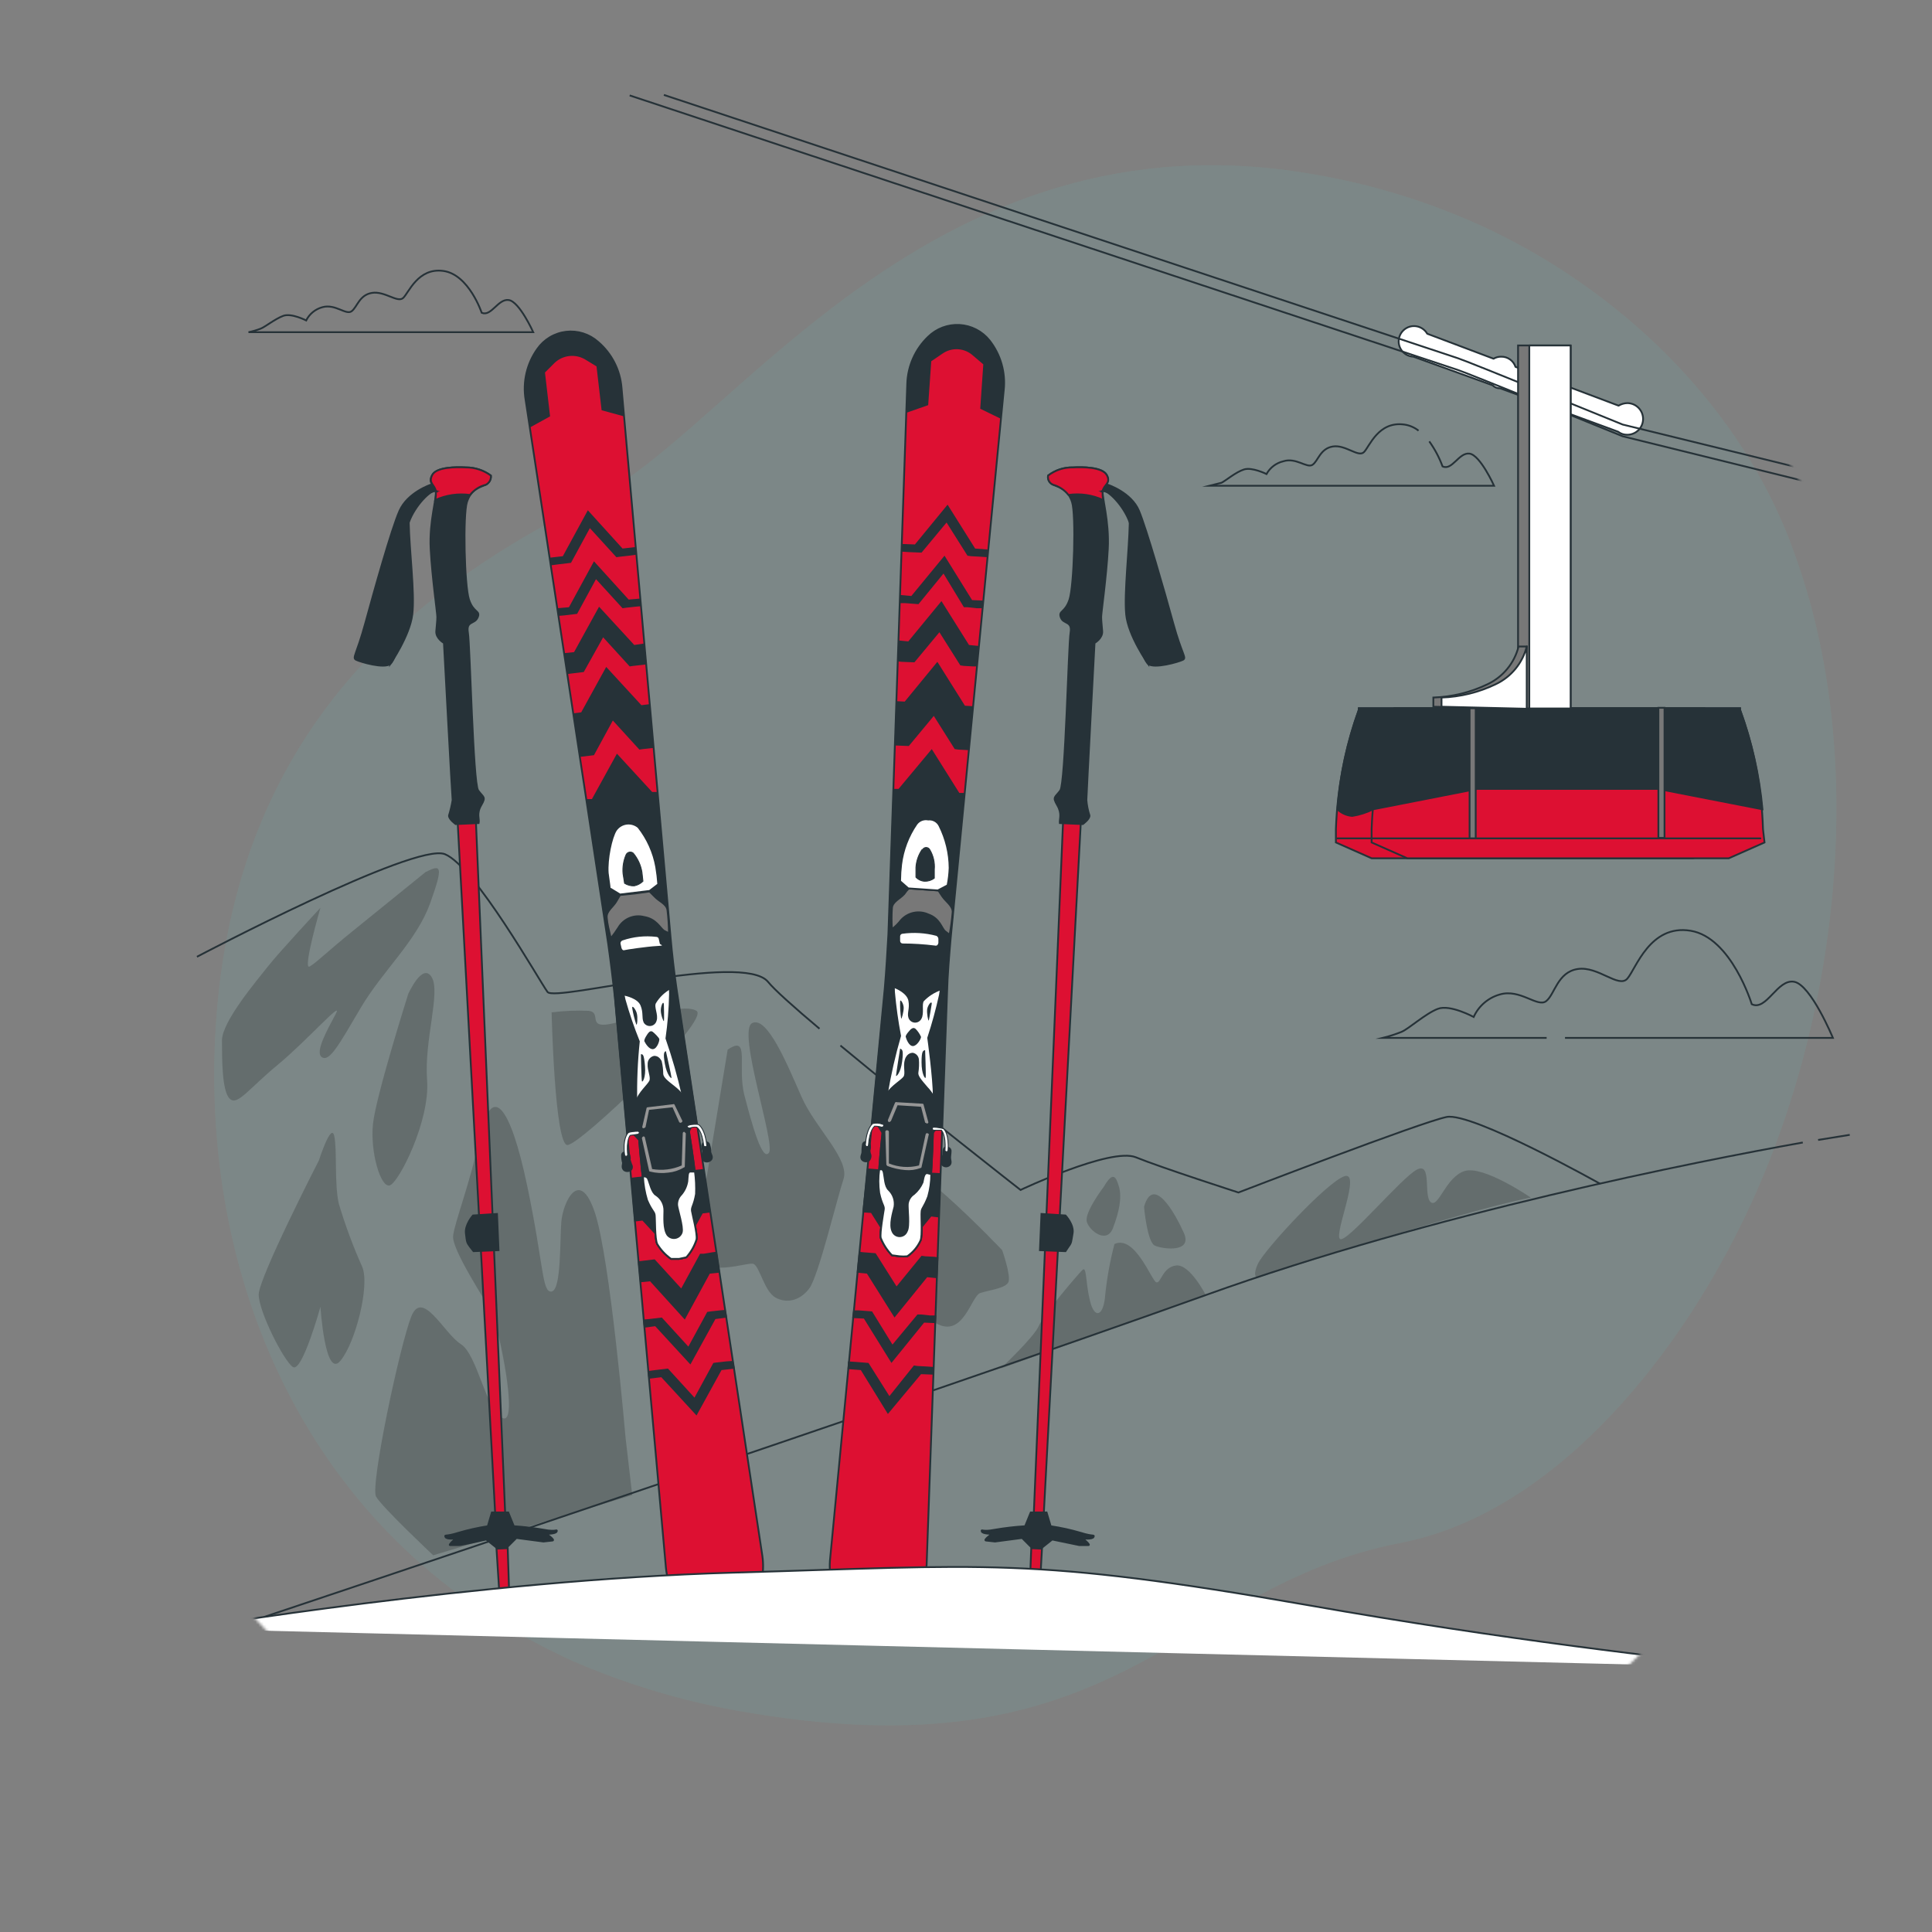 <svg width="707" height="707" viewBox="0 0 707 707" fill="none" xmlns="http://www.w3.org/2000/svg">
<rect x="0" y="0" width="707" height="707" fill="#808080" stroke="none"/>
<mask id="mask0_233_894" style="mask-type:luminance" maskUnits="userSpaceOnUse" x="0" y="0" width="707" height="707">
<path d="M353.107 706.214C548.122 706.214 706.214 548.122 706.214 353.107C706.214 158.091 548.122 0 353.107 0C158.091 0 0 158.091 0 353.107C0 548.122 158.091 706.214 353.107 706.214Z" fill="white"/>
</mask>
<g mask="url(#mask0_233_894)">
<g opacity="0.11">
<path d="M637.684 447.033C612.101 499.691 566.913 554.216 512.201 564.673C429.293 580.918 410.433 651.316 269.265 625.92C248.578 622.183 228.399 616.042 209.138 607.621C199.677 603.304 190.508 598.377 181.688 592.869C103.822 544.132 71.704 455.249 79.547 367.859C90.004 252.833 168.431 207.645 218.661 181.876C268.891 156.107 341.156 39.774 480.083 63.676C501.418 67.25 522.195 73.59 541.891 82.535C586.893 103.076 630.401 140.982 652.062 190.839C653.742 194.574 655.236 198.495 656.543 202.229C684.366 278.042 672.602 375.515 637.684 447.033Z" fill="#92E3A9"/>
<path opacity="0.53" d="M637.684 447.033C612.101 499.691 566.913 554.216 512.201 564.673C429.293 580.918 410.433 651.316 269.265 625.92C248.578 622.183 228.399 616.042 209.138 607.621C199.677 603.304 190.508 598.377 181.688 592.869C103.822 544.132 71.704 455.249 79.547 367.859C90.004 252.833 168.431 207.645 218.661 181.876C268.891 156.107 341.156 39.774 480.083 63.676C501.418 67.25 522.195 73.59 541.891 82.535C586.893 103.076 630.401 140.982 652.062 190.839C653.742 194.574 655.236 198.495 656.543 202.229C684.366 278.042 672.602 375.515 637.684 447.033Z" fill="#27A6D8"/>
</g>
<path opacity="0.19" d="M155.733 319.122L129.217 340.596C119.507 348.439 116.146 351.987 113.345 353.667C110.544 355.348 117.266 332.193 117.266 332.193C117.266 332.193 102.141 348.439 98.033 353.667C93.925 358.896 81.228 373.834 81.228 380.743C81.228 387.652 81.228 399.229 84.028 402.03C86.829 404.831 90.751 398.669 101.581 389.706C112.411 380.743 125.856 365.431 122.868 371.033C119.881 376.635 115.026 385.225 117.827 386.905C120.628 388.586 123.989 382.424 132.018 368.792C140.048 355.161 152.372 344.517 157.413 330.513C162.455 316.508 161.335 316.321 155.733 319.122Z" fill="black"/>
<path opacity="0.19" d="M149.384 363.751C149.384 363.751 137.62 400.91 136.5 411.18C135.38 421.45 139.301 434.895 142.662 433.774C146.023 432.654 157.414 410.06 156.293 395.308C155.173 380.556 161.335 363.19 157.974 357.589C154.613 351.987 149.384 363.751 149.384 363.751Z" fill="black"/>
<path opacity="0.19" d="M116.707 424.624C116.707 424.624 94.672 467.572 94.672 473.734C94.672 479.897 103.822 498.009 107.183 500.25C110.544 502.491 117.267 478.216 117.267 478.216C117.267 478.216 118.947 504.732 124.549 498.009C130.151 491.287 135.38 470.373 132.579 463.651C129.217 456.127 126.347 448.393 123.989 440.497C122.308 433.214 123.429 420.703 122.308 415.661C121.188 410.62 116.707 424.624 116.707 424.624Z" fill="black"/>
<path opacity="0.19" d="M201.855 370.473C201.855 370.473 202.976 419.023 207.644 419.023C212.312 419.023 260.115 373.274 254.887 369.912C249.658 366.551 227.811 374.394 221.649 374.954C215.487 375.514 219.968 370.473 215.487 369.912C210.935 369.704 206.374 369.891 201.855 370.473Z" fill="black"/>
<path opacity="0.19" d="M266.277 384.103L254.887 453.38C252.086 470.373 273.56 461.41 275.801 462.53C278.041 463.651 279.722 472.614 283.83 474.854C287.938 477.095 292.793 475.975 296.154 471.493C299.515 467.012 306.238 438.815 308.665 431.533C311.093 424.25 298.395 412.86 293.353 401.469C288.311 390.079 280.842 371.593 275.24 374.393C269.638 377.194 283.83 418.462 281.402 421.823C278.975 425.184 275.24 411.74 272.439 400.909C269.638 390.079 274.68 378.502 266.277 384.103Z" fill="black"/>
<path opacity="0.19" d="M366.738 457.489C366.738 457.489 327.151 415.662 324.351 426.119C321.55 436.576 332.38 478.403 342.463 484.192C352.547 489.98 355.348 474.295 358.709 473.175C362.07 472.054 367.859 471.494 368.979 469.253C370.099 467.013 366.738 457.489 366.738 457.489Z" fill="black"/>
<path opacity="0.19" d="M403.897 434.334C403.897 434.334 396.615 443.858 397.735 447.219C398.856 450.58 405.018 455.248 407.259 449.46C409.499 443.671 410.62 438.256 409.499 434.334C408.379 430.413 407.259 428.546 403.897 434.334Z" fill="black"/>
<path opacity="0.19" d="M418.649 441.616C418.649 441.616 419.77 454.5 422.571 455.807C425.372 457.114 436.575 458.608 433.214 451.139C429.853 443.67 422.011 429.852 418.649 441.616Z" fill="black"/>
<path opacity="0.19" d="M407.819 455.248C406.236 461.317 405.112 467.497 404.457 473.735C403.897 481.764 400.536 482.885 398.856 475.976C397.175 469.066 397.735 463.091 396.055 464.772C394.374 466.452 381.863 481.017 380.182 485.125C378.502 489.233 366.178 500.811 366.178 500.811L441.243 473.921C441.243 473.921 435.455 462.531 430.413 463.091C425.371 463.651 424.811 469.813 423.13 469.253C421.45 468.693 415.288 451.701 407.819 455.248Z" fill="black"/>
<path opacity="0.19" d="M560.19 438.255C560.19 438.255 542.825 426.304 535.916 428.545C529.007 430.786 526.392 442.176 523.591 439.935C520.79 437.695 524.152 425.184 518.55 427.985C512.948 430.786 492.594 455.247 490.353 453.38C488.113 451.513 498.196 428.545 492.034 430.412C485.872 432.279 462.531 457.488 460.29 462.53C458.049 467.571 460.29 467.571 460.29 467.571C460.29 467.571 534.235 443.297 560.19 438.255Z" fill="black"/>
<path opacity="0.19" d="M228.931 526.206C228.931 526.206 223.329 460.851 217.728 443.858C212.126 426.866 205.964 439.937 205.403 447.219C204.843 454.502 205.403 472.054 201.855 472.615C198.308 473.175 199.055 463.091 192.892 433.775C186.73 404.458 180.008 396.429 175.9 415.102C171.792 433.775 166.377 447.219 165.817 452.261C165.256 457.303 177.767 475.976 180.008 480.457C182.249 484.939 190.091 521.725 183.929 518.924C177.767 516.123 174.78 495.769 168.618 491.848C162.455 487.927 154.613 471.494 150.505 481.764C146.397 492.035 135.38 543.759 137.62 547.68C139.861 551.602 158.534 569.154 158.534 569.154L231.359 547.12L228.931 526.206Z" fill="black"/>
<path d="M307.545 382.609C334.994 405.39 373.461 435.454 373.461 435.454C373.461 435.454 406.512 419.769 415.662 423.503C424.811 427.238 453.194 436.388 453.194 436.388C453.194 436.388 520.044 410.619 529.38 408.752C538.717 406.884 585.586 433.213 585.586 433.213" stroke="#263238" stroke-width="0.66" stroke-miterlimit="10"/>
<path d="M72.078 350.118C72.078 350.118 151.811 308.104 162.829 312.586C173.846 317.067 197.56 359.268 200.361 363.003C203.162 366.737 271.879 348.251 281.029 359.268C283.269 362.069 290.552 368.605 299.888 376.447" stroke="#263238" stroke-width="0.66" stroke-miterlimit="10"/>
<path d="M665.32 417.154L676.897 415.287" stroke="#263238" stroke-width="0.66" stroke-miterlimit="10"/>
<path d="M96.54 591.747C96.54 591.747 334.06 512.387 441.244 473.92C524.899 443.857 621.065 424.997 659.718 418.088" stroke="#263238" stroke-width="0.66" stroke-miterlimit="10"/>
<path d="M519.11 157.6C517.598 156.401 515.793 155.627 513.881 155.359C504.358 154.052 501.184 163.389 499.13 165.443C497.076 167.497 492.407 162.642 487.739 163.389C483.071 164.136 482.324 168.804 480.27 170.111C478.216 171.418 474.294 167.31 469.626 168.804C468.33 169.108 467.112 169.68 466.05 170.485C464.989 171.289 464.108 172.306 463.464 173.472C463.464 173.472 458.236 170.858 455.248 171.792C452.26 172.725 448.526 175.9 447.032 176.647L442.55 177.767H546.746C546.746 177.767 541.704 166.563 537.783 166.003C533.861 165.443 531.434 172.352 527.886 170.671C526.683 167.418 525.051 164.341 523.031 161.521" stroke="#263238" stroke-width="0.66" stroke-miterlimit="10"/>
<path d="M176.273 114.465C176.273 114.465 171.605 100.46 162.268 99.153C152.932 97.846 149.571 107.183 147.517 109.05C145.463 110.917 140.794 106.436 136.126 107.183C131.458 107.93 130.711 112.411 128.657 113.905C126.603 115.399 122.682 111.104 118.013 112.411C116.729 112.749 115.532 113.357 114.502 114.194C113.472 115.031 112.632 116.079 112.038 117.266C112.038 117.266 106.623 114.465 103.635 115.586C100.647 116.706 96.913 119.694 95.419 120.254C93.966 120.818 92.466 121.255 90.938 121.561H195.133C195.133 121.561 190.091 110.357 186.17 109.797C182.249 109.237 179.821 115.959 176.273 114.465Z" stroke="#263238" stroke-width="0.66" stroke-miterlimit="10"/>
<path d="M572.701 379.809H670.735C670.735 379.809 662.705 360.389 656.543 359.268C650.381 358.148 646.46 370.099 641.045 367.484C641.045 367.484 633.575 343.023 618.637 340.595C603.699 338.168 598.657 354.6 595.482 358.148C592.308 361.696 584.839 353.48 577.37 354.6C569.9 355.72 568.967 363.936 565.792 366.364C562.618 368.791 556.269 361.696 548.8 363.936C546.711 364.531 544.776 365.574 543.131 366.993C541.487 368.412 540.171 370.173 539.277 372.153C539.277 372.153 530.687 367.484 526.205 369.165C521.724 370.845 515.562 376.447 512.948 377.568C510.7 378.477 508.392 379.226 506.039 379.809H565.979" stroke="#263238" stroke-width="0.66" stroke-miterlimit="10"/>
<path d="M632.082 303.437C631.544 288.526 628.71 273.788 623.679 259.742V259.182H497.263V259.742C492.232 273.788 489.398 288.526 488.86 303.437V308.292L501.931 314.08H619.571L632.642 308.292L632.082 303.437Z" fill="#DD1032" stroke="#263238" stroke-width="0.66" stroke-miterlimit="10"/>
<path d="M497.263 259.182V259.742C492.979 271.459 490.339 283.713 489.42 296.154C490.888 297.568 492.803 298.426 494.835 298.582C497.494 298.158 500.074 297.339 502.491 296.154L509.96 287.191L510.52 279.162L512.201 259.182H497.263Z" fill="#263238" stroke="#263238" stroke-width="0.66" stroke-miterlimit="10"/>
<path d="M645.153 303.437C644.708 288.516 641.871 273.763 636.75 259.742V259.182H510.334V259.742C505.303 273.788 502.468 288.526 501.931 303.437V308.292L515.002 314.08H632.642L645.713 308.292L645.153 303.437Z" fill="#DD1032" stroke="#263238" stroke-width="0.66" stroke-miterlimit="10"/>
<path d="M636.75 259.742V259.182H510.334V259.742C506.068 271.464 503.429 283.715 502.491 296.154L540.584 288.685H606.687L644.966 296.154C643.813 283.713 641.051 271.473 636.75 259.742Z" fill="#263238" stroke="#263238" stroke-width="0.66" stroke-miterlimit="10"/>
<path d="M606.873 306.61H609.114V259.013H606.873V306.61Z" fill="#787878" stroke="#263238" stroke-width="0.66" stroke-miterlimit="10"/>
<path d="M644.219 306.797H501.744H489.42" stroke="#263238" stroke-width="0.66" stroke-linecap="round" stroke-linejoin="round"/>
<path d="M540.024 259.182H537.783V306.779H540.024V259.182Z" fill="#787878" stroke="#263238" stroke-width="0.66" stroke-miterlimit="10"/>
<path d="M595.483 147.516C594.361 147.541 593.265 147.864 592.308 148.45L554.589 134.258C554.23 133.159 553.529 132.204 552.588 131.532C551.647 130.86 550.516 130.507 549.36 130.524C548.375 130.504 547.404 130.763 546.559 131.271L522.284 122.121C521.796 121.277 521.096 120.575 520.254 120.084C519.411 119.594 518.455 119.331 517.48 119.323C516.505 119.316 515.545 119.562 514.695 120.039C513.844 120.516 513.133 121.207 512.631 122.043C512.13 122.879 511.855 123.832 511.834 124.806C511.814 125.781 512.048 126.745 512.513 127.601C512.979 128.458 513.66 129.178 514.49 129.691C515.319 130.203 516.268 130.49 517.243 130.524L546.186 140.981C546.549 141.352 546.986 141.643 547.468 141.836C547.95 142.029 548.468 142.119 548.987 142.101L592.121 157.973C593.077 158.726 594.266 159.123 595.483 159.093C597.018 159.093 598.49 158.484 599.576 157.398C600.661 156.312 601.271 154.84 601.271 153.305C601.271 151.77 600.661 150.297 599.576 149.212C598.49 148.126 597.018 147.516 595.483 147.516Z" fill="white" stroke="#263238" stroke-width="0.66" stroke-linecap="round" stroke-linejoin="round"/>
<path d="M242.936 34.731L533.488 131.084C536.102 131.831 593.802 155.359 593.802 155.359L679.138 176.273" stroke="#263238" stroke-width="0.66" stroke-miterlimit="10"/>
<path d="M230.425 34.918L533.488 135.379C536.103 136.126 593.802 159.654 593.802 159.654L678.578 180.568" stroke="#263238" stroke-width="0.66" stroke-miterlimit="10"/>
<path d="M574.756 126.416H555.522V259.256H574.756V126.416Z" fill="#787878" stroke="#263238" stroke-width="0.66" stroke-miterlimit="10"/>
<path d="M574.756 126.416H559.63V259.256H574.756V126.416Z" fill="white" stroke="#263238" stroke-width="0.66" stroke-linecap="round" stroke-linejoin="round"/>
<path d="M524.525 258.62V255.259C531.389 255.032 538.129 253.378 544.319 250.404C547.122 249.088 549.598 247.165 551.568 244.776C553.538 242.386 554.952 239.589 555.709 236.586H558.697L555.709 259.367L524.525 258.62Z" fill="#787878" stroke="#263238" stroke-width="0.66" stroke-miterlimit="10"/>
<path d="M527.513 258.62V255.259C534.376 255.032 541.117 253.378 547.306 250.404C550.109 249.088 552.585 247.165 554.555 244.776C556.525 242.386 557.94 239.589 558.697 236.586V259.367L527.513 258.62Z" fill="white" stroke="#263238" stroke-width="0.66" stroke-linecap="round" stroke-linejoin="round"/>
<path d="M227.438 141.915C227.18 138.686 226.289 135.541 224.815 132.657C223.341 129.773 221.314 127.209 218.848 125.109C217.271 123.7 215.412 122.641 213.395 122.004C211.379 121.367 209.249 121.165 207.149 121.412C205.048 121.659 203.024 122.349 201.21 123.437C199.396 124.525 197.834 125.986 196.627 127.723C192.823 133.082 191.281 139.722 192.332 146.209L222.583 345.451C223.516 351.986 224.263 358.335 225.01 364.87L243.683 573.635C244.281 580.132 247.357 586.15 252.273 590.441C253.866 591.854 255.74 592.914 257.771 593.553C259.803 594.192 261.946 594.395 264.062 594.148C266.177 593.901 268.216 593.211 270.046 592.121C271.876 591.032 273.455 589.568 274.68 587.826C278.394 582.427 279.928 575.823 278.975 569.34L247.604 362.07C246.671 355.721 245.924 349.185 245.364 342.836L227.438 141.915Z" fill="#DD1032"/>
<path d="M235.84 235.467L232.106 236.027L219.221 222.022L210.072 238.641L206.337 239.015L207.644 246.671L208.951 246.484L213.619 245.924L220.715 233.226L230.425 243.87L231.732 243.683L235.093 243.31L236.587 243.123L235.84 235.467Z" fill="#263238"/>
<path d="M234.72 258.06L221.835 244.056L212.685 260.675L209.698 261.048L212.125 276.92H212.685L217.354 276.36L224.263 263.662L233.973 274.306L235.28 274.119L238.641 273.746H239.201L237.707 257.687L234.72 258.06Z" fill="#263238"/>
<path d="M204.283 206.523L208.951 205.963L215.86 193.265L225.57 203.909L226.877 203.722L230.238 203.348L232.853 202.975L232.666 200.174L227.811 200.734L215.113 186.729L205.963 203.535L201.108 204.095L201.482 206.896L204.283 206.523Z" fill="#263238"/>
<path d="M230.052 219.408L217.354 205.403L208.204 222.209L203.91 222.582L204.283 225.383L206.524 225.197L211.192 224.637L218.101 211.939L227.811 222.582L229.118 222.396L232.479 222.022L234.533 221.836L234.347 219.035L230.052 219.408Z" fill="#263238"/>
<path d="M237.895 468.879L250.592 482.884L259.742 466.078L263.477 465.705L262.356 458.049L260.862 458.236L257.501 458.796H256.194L249.285 471.493L239.575 460.85L234.907 461.41L233.413 461.597L234.16 469.253L237.895 468.879Z" fill="#263238"/>
<path d="M232.105 447.032L235.093 446.659L247.978 460.663L257.127 444.044L260.115 443.671L257.687 427.799H257.314L253.766 428.172L252.646 428.359L245.55 441.057L235.84 430.413L231.172 430.973H230.798L232.105 447.032Z" fill="#263238"/>
<path d="M224.637 363.75L229.305 415.287L231.359 414.914L244.243 428.919L253.393 412.3H255.447L247.604 361.136H247.418C246.671 355.16 245.924 348.998 245.364 343.023L244.99 338.915L240.695 289.805H238.641L225.757 275.8L216.607 292.419H214.553L222.022 341.342L222.583 345.263C223.516 351.239 224.263 357.401 224.823 363.376L224.637 363.75Z" fill="#263238"/>
<path d="M265.717 498.196L262.356 498.569L261.049 498.756L254.14 511.453L244.43 500.81L239.761 501.37L236.96 501.743L237.334 504.544L242.002 503.984L254.887 517.989L264.036 501.37L268.891 500.81L268.331 498.009L265.717 498.196Z" fill="#263238"/>
<path d="M235.653 485.871L239.761 485.311L252.646 499.316L261.795 482.697L266.09 482.137L265.53 479.336L263.476 479.523L260.115 479.896L258.808 480.083L251.899 492.781L242.189 482.137L237.521 482.697L235.28 482.884L235.653 485.871Z" fill="#263238"/>
<path d="M196.627 127.723C192.823 133.082 191.281 139.722 192.332 146.209L193.826 156.48L201.295 152.372L199.428 136.313L202.976 132.765C204.431 131.397 206.286 130.533 208.269 130.297C210.252 130.062 212.258 130.469 213.993 131.458L218.288 134.072L220.155 150.131L228.371 152.372L227.438 141.915C227.18 138.686 226.289 135.541 224.815 132.657C223.341 129.773 221.314 127.209 218.848 125.109C217.271 123.7 215.412 122.641 213.395 122.004C211.379 121.367 209.249 121.165 207.149 121.412C205.048 121.659 203.024 122.349 201.21 123.437C199.396 124.525 197.834 125.986 196.627 127.723Z" fill="#263238"/>
<path d="M227.438 141.915C227.18 138.686 226.289 135.541 224.815 132.657C223.341 129.773 221.314 127.209 218.848 125.109C217.271 123.7 215.412 122.641 213.395 122.004C211.379 121.367 209.249 121.165 207.149 121.412C205.048 121.659 203.024 122.349 201.21 123.437C199.396 124.525 197.834 125.986 196.627 127.723C192.823 133.082 191.281 139.722 192.332 146.209L222.583 345.451C223.516 351.986 224.263 358.335 225.01 364.87L243.683 573.635C244.281 580.132 247.357 586.15 252.273 590.441C253.866 591.854 255.74 592.914 257.771 593.553C259.803 594.192 261.946 594.395 264.062 594.148C266.177 593.901 268.216 593.211 270.046 592.121C271.876 591.032 273.455 589.568 274.68 587.826C278.394 582.427 279.928 575.823 278.975 569.34L247.604 362.07C246.671 355.721 245.924 349.185 245.364 342.836L227.438 141.915Z" stroke="#263238" stroke-width="0.66" stroke-miterlimit="10"/>
<path d="M249.845 400.909C248.246 393.832 246.251 386.849 243.87 379.995C244.644 374.613 245.08 369.187 245.177 363.75C245.177 356.281 241.442 330.512 241.442 330.512C241.442 330.512 240.882 322.296 240.135 317.254C239.187 311.936 236.942 306.933 233.6 302.689C233.001 302.187 232.305 301.816 231.555 301.6C230.804 301.383 230.017 301.326 229.244 301.431C228.47 301.537 227.727 301.803 227.062 302.212C226.398 302.622 225.826 303.166 225.384 303.809C223.703 306.424 222.022 314.453 222.396 319.495C222.769 324.536 224.45 332.566 224.45 332.566C224.45 332.566 226.877 358.521 228.558 365.804C230.018 371 231.764 376.112 233.786 381.116C233.023 388.372 232.712 395.668 232.853 402.963C233.413 409.872 234.907 435.081 236.774 439.189C238.641 443.297 239.388 443.297 239.575 444.604C239.762 445.911 239.575 453.38 240.509 455.248C241.794 457.384 243.512 459.228 245.55 460.663H248.538L251.152 460.103C252.85 458.216 254.124 455.988 254.887 453.567C255.26 451.7 253.393 444.604 253.206 443.297C253.02 441.99 253.953 441.43 254.7 437.135C255.447 432.84 251.152 407.818 249.845 400.909Z" fill="white" stroke="#263238" stroke-width="0.66" stroke-miterlimit="10"/>
<path d="M240.135 317.254C239.187 311.936 236.942 306.933 233.6 302.689C233.001 302.187 232.305 301.816 231.555 301.6C230.804 301.383 230.017 301.326 229.244 301.431C228.47 301.537 227.727 301.803 227.062 302.212C226.398 302.622 225.826 303.166 225.384 303.809C223.703 306.424 222.022 314.453 222.396 319.495C222.769 324.536 224.45 332.566 224.45 332.566C224.45 332.566 226.504 354.787 228.184 363.936C229.118 364.123 233.6 365.057 234.72 367.858C235.84 370.659 235.093 372.339 235.84 374.02C236.063 374.405 236.395 374.714 236.794 374.91C237.194 375.105 237.642 375.177 238.082 375.117C238.523 375.057 238.935 374.868 239.268 374.572C239.6 374.277 239.837 373.89 239.948 373.46C240.695 371.406 238.828 368.418 239.762 366.924C241.078 364.737 242.945 362.934 245.177 361.696C244.617 352.359 241.442 330.512 241.442 330.512C241.442 330.512 240.882 322.296 240.135 317.254Z" fill="#263238" stroke="#263238" stroke-width="0.66" stroke-miterlimit="10"/>
<path d="M244.243 332.94C243.87 330.699 241.069 329.766 239.575 328.085L237.708 326.218L232.292 326.965L226.877 327.525L225.57 329.766C224.45 331.82 221.835 333.314 222.022 335.741C222.209 338.169 224.45 348.065 225.383 349.372C226.317 350.679 227.998 351.24 228.184 352.733C228.371 354.227 230.985 362.817 232.106 363.19H236.587C238.112 362.955 239.612 362.58 241.069 362.07C242.189 361.51 242.563 352.547 242.376 351.053C242.189 349.559 243.683 348.625 244.43 347.132C245.177 345.638 244.617 335.181 244.243 332.94Z" fill="#263238" stroke="#263238" stroke-width="0.66" stroke-miterlimit="10"/>
<path d="M227.064 345.264L227.437 346.944C227.624 347.505 227.997 347.878 228.558 347.691C229.118 347.505 236.774 346.384 240.322 346.198C243.87 346.011 241.442 345.824 241.442 345.264L241.069 343.583C241.025 343.369 240.908 343.177 240.737 343.041C240.566 342.904 240.353 342.832 240.135 342.836C235.981 342.346 231.77 342.793 227.811 344.144C227.582 344.224 227.385 344.377 227.25 344.579C227.115 344.781 227.05 345.021 227.064 345.264Z" fill="white"/>
<path d="M239.575 328.085L237.708 326.218L232.292 326.965L226.877 327.525L225.57 329.766C224.45 331.82 221.835 333.314 222.022 335.741C222.209 338.169 222.769 340.223 223.516 343.397C224.52 342.142 225.455 340.833 226.317 339.476C227.235 337.896 228.643 336.658 230.328 335.951C232.013 335.243 233.883 335.104 235.654 335.554C240.135 336.301 241.442 339.476 242.936 340.596L244.803 341.53C244.781 338.658 244.594 335.79 244.243 332.94C243.87 330.699 241.069 329.766 239.575 328.085Z" fill="#787878" stroke="#263238" stroke-width="0.66" stroke-miterlimit="10"/>
<path d="M240.135 317.254C239.187 311.936 236.942 306.933 233.6 302.689C233.001 302.187 232.305 301.816 231.555 301.6C230.804 301.383 230.017 301.326 229.244 301.431C228.47 301.537 227.727 301.803 227.062 302.212C226.398 302.622 225.826 303.166 225.384 303.809C223.703 306.424 222.022 314.453 222.396 319.495C222.583 321.175 222.956 323.229 223.143 325.283H223.516L226.877 327.337L237.708 326.03L240.882 323.603C240.74 321.475 240.491 319.356 240.135 317.254Z" fill="white" stroke="#263238" stroke-width="0.66" stroke-miterlimit="10"/>
<path d="M237.147 378.128C237.147 378.128 235.467 380.369 235.84 381.115C236.214 381.862 237.521 384.103 239.015 383.916C240.509 383.73 241.442 380.742 241.255 380.182C241.069 379.622 239.388 377.941 238.828 377.568C238.268 377.194 237.708 377.381 237.147 378.128Z" fill="#263238"/>
<path d="M234.533 385.784C234.533 385.784 234.72 395.121 234.907 395.681C235.093 396.241 236.401 394.374 236.027 390.079C235.654 385.784 235.28 385.784 234.533 385.784Z" fill="#263238"/>
<path d="M243.683 384.664C243.683 384.664 245.737 393.814 245.737 394.374C245.737 394.934 244.056 393.44 243.309 389.332C242.562 385.224 243.122 384.851 243.683 384.664Z" fill="#263238"/>
<path d="M249.845 400.909C248.93 399.717 247.863 398.65 246.671 397.735C244.056 395.681 242.562 394.56 242.376 393.067C242.373 391.494 242.185 389.927 241.816 388.398C241.069 387.091 240.322 386.718 239.388 386.718C238.796 386.848 238.267 387.179 237.892 387.656C237.517 388.133 237.32 388.726 237.334 389.332C237.147 391.759 238.641 394.187 237.894 395.681C237.147 397.175 233.973 399.789 232.853 402.963C233.413 409.872 234.907 435.081 236.774 439.189C238.641 443.297 239.388 443.297 239.575 444.604C239.762 445.911 239.575 453.38 240.508 455.248C241.794 457.384 243.511 459.228 245.55 460.663H248.538L251.152 460.103C252.85 458.217 254.124 455.988 254.887 453.567C255.26 451.7 253.393 444.604 253.206 443.297C253.019 441.99 253.953 441.43 254.7 437.135C255.447 432.84 251.152 407.818 249.845 400.909Z" fill="#263238" stroke="#263238" stroke-width="0.66" stroke-miterlimit="10"/>
<path d="M244.617 429.106C242.373 429.412 240.091 429.285 237.894 428.733C237.795 428.733 237.7 428.694 237.63 428.624C237.56 428.554 237.521 428.459 237.521 428.359L234.907 416.595C234.907 416.222 235.093 416.035 235.467 415.849C235.616 415.849 235.758 415.908 235.863 416.013C235.968 416.118 236.027 416.26 236.027 416.409L238.641 427.799C242.301 428.44 246.069 427.985 249.472 426.492L249.845 414.728C249.845 414.58 249.904 414.437 250.009 414.332C250.114 414.227 250.257 414.168 250.405 414.168L250.966 414.728L250.592 426.866C250.592 426.965 250.553 427.06 250.483 427.13C250.413 427.2 250.318 427.239 250.219 427.239C248.515 428.275 246.601 428.913 244.617 429.106Z" fill="#969696"/>
<path d="M235.653 412.86H235.467C235.093 412.86 234.907 412.486 235.093 412.113L236.587 405.577C236.587 405.478 236.626 405.383 236.697 405.313C236.767 405.243 236.862 405.204 236.961 405.204L246.297 404.084C246.344 404.052 246.398 404.031 246.455 404.024C246.511 404.016 246.569 404.022 246.623 404.04C246.677 404.058 246.726 404.088 246.767 404.128C246.807 404.168 246.838 404.217 246.857 404.27L249.658 410.059C249.845 410.246 249.658 410.619 249.285 410.806C248.911 410.993 248.725 410.806 248.538 410.619L246.11 405.204L237.521 406.138L236.214 412.487L235.653 412.86Z" fill="#969696"/>
<path d="M231.359 368.978C231.702 371.005 232.202 373.003 232.853 374.953C233.226 375.14 233.413 372.339 233.039 370.845C232.666 369.351 231.172 367.484 231.359 368.978Z" fill="#263238"/>
<path d="M242.936 367.485C242.936 367.485 243.123 373.46 242.936 373.647C242.749 373.833 241.815 371.406 241.815 369.725C241.815 368.045 242.749 365.991 242.936 367.485Z" fill="#263238"/>
<path d="M253.206 443.111C253.019 441.617 253.953 441.243 254.7 436.949C254.809 434.204 254.684 431.456 254.326 428.732H252.646C251.525 428.732 251.712 430.413 251.525 432.28C251.238 434.074 250.463 435.753 249.285 437.135C248.769 437.643 248.368 438.257 248.11 438.933C247.853 439.61 247.744 440.334 247.791 441.057C247.977 442.737 250.031 448.899 249.471 450.953C249.31 451.478 249.007 451.947 248.596 452.311C248.185 452.674 247.682 452.917 247.142 453.014C246.602 453.11 246.045 453.056 245.534 452.857C245.023 452.658 244.576 452.323 244.243 451.887C242.749 449.646 243.122 445.165 243.122 443.111C243.156 441.972 242.899 440.843 242.377 439.83C241.854 438.818 241.083 437.955 240.135 437.322C238.454 436.388 237.894 433.027 237.147 431.347C236.985 431.012 236.703 430.75 236.358 430.612C236.013 430.474 235.628 430.469 235.28 430.6C235.43 433.513 235.932 436.397 236.774 439.189C238.454 443.111 239.388 443.297 239.575 444.604C239.761 445.912 239.575 453.381 240.508 455.248C241.794 457.384 243.511 459.228 245.55 460.663H248.538L251.152 460.103C252.85 458.217 254.123 455.988 254.886 453.568C255.26 451.514 253.393 444.418 253.206 443.111Z" fill="white" stroke="#263238" stroke-width="0.66" stroke-miterlimit="10"/>
<path d="M228.931 421.636C228.931 421.636 227.624 421.636 227.624 422.757C227.617 423.703 227.742 424.646 227.998 425.558C227.998 426.118 227.438 427.238 228.371 428.172C228.761 428.45 229.235 428.584 229.712 428.55C230.189 428.516 230.64 428.316 230.985 427.985C231.17 427.709 231.269 427.384 231.269 427.052C231.269 426.719 231.17 426.394 230.985 426.118L230.425 424.437C230.532 423.809 230.467 423.164 230.239 422.57C230.052 421.823 229.678 421.45 228.931 421.636Z" fill="#263238" stroke="#263238" stroke-width="0.66" stroke-linecap="round" stroke-linejoin="round"/>
<path d="M229.118 423.13C228.969 423.13 228.827 423.071 228.722 422.966C228.617 422.861 228.558 422.719 228.558 422.57C227.811 416.968 229.491 414.914 229.865 414.541C230.238 414.167 232.292 413.98 233.413 413.98C233.561 413.98 233.704 414.039 233.809 414.145C233.914 414.25 233.973 414.392 233.973 414.541C233.786 414.914 233.6 415.101 233.226 415.101L230.612 415.474C230.612 415.474 229.118 417.155 229.678 422.57C229.678 422.719 229.619 422.861 229.514 422.966C229.409 423.071 229.267 423.13 229.118 423.13Z" fill="white" stroke="#263238" stroke-width="0.33" stroke-miterlimit="10"/>
<path d="M258.061 418.088C258.221 418.03 258.391 418.01 258.56 418.028C258.729 418.046 258.891 418.102 259.035 418.192C259.179 418.282 259.3 418.403 259.391 418.547C259.481 418.691 259.537 418.853 259.555 419.022C259.838 419.863 259.964 420.749 259.929 421.636C260.115 422.383 260.862 423.316 260.302 424.25C260.005 424.64 259.578 424.911 259.099 425.014C258.619 425.116 258.119 425.044 257.688 424.81C257.432 424.581 257.244 424.285 257.145 423.955C257.046 423.626 257.04 423.275 257.128 422.943C257.128 422.383 257.314 421.822 257.314 421.262C257.153 420.648 257.029 420.024 256.941 419.395C257.128 418.461 257.314 418.088 258.061 418.088Z" fill="#263238" stroke="#263238" stroke-width="0.66" stroke-linecap="round" stroke-linejoin="round"/>
<path d="M258.248 419.583C258.434 419.583 258.808 419.396 258.621 419.023C258.061 413.421 256.007 411.74 255.633 411.553C255.26 411.367 253.019 411.367 252.086 411.74C251.152 412.113 251.525 412.114 251.525 412.487L252.272 412.86C253.097 412.514 253.998 412.386 254.887 412.487C255.073 412.487 256.941 413.794 257.501 419.209C257.522 419.285 257.558 419.356 257.608 419.417C257.658 419.478 257.72 419.528 257.791 419.563C257.861 419.598 257.938 419.618 258.017 419.622C258.096 419.625 258.174 419.612 258.248 419.583Z" fill="white" stroke="#263238" stroke-width="0.33" stroke-miterlimit="10"/>
<path d="M229.118 312.772C228.174 314.946 227.789 317.321 227.998 319.681L228.558 323.229C229.618 323.893 230.856 324.219 232.106 324.163C233.304 323.92 234.406 323.336 235.28 322.482L234.907 319.121C234.479 316.578 233.384 314.194 231.732 312.212C231.536 312.044 231.303 311.923 231.052 311.859C230.802 311.796 230.54 311.791 230.287 311.845C230.034 311.899 229.796 312.011 229.594 312.172C229.391 312.333 229.228 312.538 229.118 312.772Z" fill="#263238" stroke="#263238" stroke-width="0.33" stroke-miterlimit="10"/>
<path d="M245.737 581.291C247.187 584.801 249.423 587.931 252.272 590.441C253.866 591.854 255.739 592.915 257.771 593.554C259.802 594.193 261.946 594.396 264.061 594.149C266.177 593.902 268.216 593.211 270.046 592.122C271.876 591.032 273.455 589.569 274.68 587.827C276.854 584.714 278.262 581.131 278.788 577.37L245.737 581.291Z" fill="#263238"/>
<path d="M367.299 142.848C368.034 136.298 366.155 129.722 362.07 124.549C360.746 122.899 359.09 121.546 357.21 120.576C355.331 119.606 353.268 119.041 351.157 118.918C349.045 118.795 346.931 119.116 344.951 119.861C342.971 120.606 341.17 121.757 339.662 123.241C334.957 127.743 332.208 133.912 332.007 140.421L325.097 341.903C324.724 348.438 324.351 354.974 323.79 361.509L303.81 570.087C303.43 573.302 303.696 576.561 304.594 579.672C305.492 582.782 307.003 585.682 309.039 588.2C310.331 589.887 311.969 591.279 313.843 592.283C315.717 593.287 317.783 593.88 319.904 594.021C322.025 594.163 324.152 593.85 326.142 593.103C328.133 592.357 329.941 591.195 331.446 589.694C336.163 585.123 338.91 578.893 339.102 572.328L346.571 363.003C346.758 356.467 347.318 349.932 347.879 343.396L367.299 142.848Z" fill="#DD1032"/>
<path d="M358.335 236.4L354.601 236.027L344.517 219.968L332.38 234.719L328.645 234.346L328.458 242.002L329.952 242.189L334.621 242.375L343.77 231.358L351.426 243.496L352.733 243.683L356.095 243.869H357.588L358.335 236.4Z" fill="#263238"/>
<path d="M353.107 258.247L343.023 242.188L331.072 256.753L327.898 256.567L327.338 272.812H327.898L332.566 272.999L341.716 261.982L349.372 274.119L350.679 274.306L354.04 274.493H354.601L356.094 258.434L353.107 258.247Z" fill="#263238"/>
<path d="M332.567 202.042L337.235 202.228L346.385 191.211L354.041 203.349L355.348 203.536L358.709 203.722L361.51 203.909L361.697 201.108L356.842 200.735L346.758 184.676L334.807 199.241L329.952 199.054L329.766 201.855L332.567 202.042Z" fill="#263238"/>
<path d="M355.721 219.594L345.637 203.349L333.5 218.1L329.392 217.727L329.205 220.715H331.259L336.114 221.088L345.264 209.884L352.733 222.208H354.04L357.401 222.582H359.642L359.829 219.781L355.721 219.594Z" fill="#263238"/>
<path d="M317.255 466.078L327.338 482.137L339.289 467.385L343.023 467.759L343.397 460.103L341.903 459.916L338.542 459.729L337.235 459.543L328.085 470.746L320.429 458.609L315.761 458.236L314.267 458.049L313.52 465.705L317.255 466.078Z" fill="#263238"/>
<path d="M315.574 443.671L318.749 443.858L328.832 459.917L340.783 445.165L343.77 445.538L344.331 429.293H343.957L340.409 429.106H339.102L329.952 440.123L322.483 427.986L317.815 427.612H317.255L315.574 443.671Z" fill="#263238"/>
<path d="M323.79 360.202L318.749 411.739H320.803L330.886 427.798L342.837 413.233H344.891L346.758 361.509H346.571C346.945 355.533 347.318 349.371 347.878 343.209L348.252 339.288L353.107 290.178H351.053L340.969 274.119L328.832 288.684H326.778L325.097 337.981V341.902C324.724 348.064 324.35 354.226 323.79 360.202Z" fill="#263238"/>
<path d="M339.289 500.063L335.741 499.876L334.434 499.689L325.471 510.893L317.815 498.755L313.146 498.382L310.345 498.195L310.159 500.996L315.014 501.37L324.91 517.429L337.048 502.864L341.903 503.05V500.249L339.289 500.063Z" fill="#263238"/>
<path d="M311.839 482.324L316.134 482.511L326.218 498.757L338.168 484.005L342.463 484.192L342.65 481.391H340.409L337.048 481.017H335.741L326.591 492.034L319.122 479.897L314.267 479.523H312.213L311.839 482.324Z" fill="#263238"/>
<path d="M339.662 123.241C334.957 127.743 332.207 133.912 332.006 140.421L331.633 151.064L339.662 148.263L340.783 132.205L344.891 129.404C346.564 128.233 348.587 127.669 350.624 127.805C352.661 127.941 354.591 128.768 356.094 130.15L359.829 133.325L358.709 149.57L366.365 153.305L367.298 142.848C368.034 136.298 366.155 129.722 362.07 124.549C360.746 122.899 359.09 121.546 357.21 120.576C355.33 119.606 353.268 119.041 351.156 118.918C349.045 118.795 346.931 119.116 344.951 119.861C342.971 120.606 341.169 121.757 339.662 123.241Z" fill="#263238"/>
<path d="M367.299 142.848C368.034 136.298 366.155 129.722 362.07 124.549C360.746 122.899 359.09 121.546 357.21 120.576C355.331 119.606 353.268 119.041 351.157 118.918C349.045 118.795 346.931 119.116 344.951 119.861C342.971 120.606 341.17 121.757 339.662 123.241C334.957 127.743 332.208 133.912 332.007 140.421L325.097 341.903C324.724 348.438 324.351 354.974 323.79 361.509L303.81 570.087C303.43 573.302 303.696 576.561 304.594 579.672C305.492 582.782 307.003 585.682 309.039 588.2C310.331 589.887 311.969 591.279 313.843 592.283C315.717 593.287 317.783 593.88 319.904 594.021C322.025 594.163 324.152 593.85 326.142 593.103C328.133 592.357 329.941 591.195 331.446 589.694C336.163 585.123 338.91 578.893 339.102 572.328L346.571 363.003C346.758 356.467 347.318 349.932 347.879 343.396L367.299 142.848Z" stroke="#263238" stroke-width="0.66" stroke-miterlimit="10"/>
<path d="M341.716 401.469C341.716 394.56 339.662 379.809 339.662 379.809C341.356 374.656 342.79 369.42 343.957 364.123C345.264 356.841 346.384 330.698 346.384 330.698C346.384 330.698 347.318 322.482 347.505 317.627C347.465 312.243 346.187 306.94 343.77 302.129C343.395 301.382 342.8 300.767 342.066 300.366C341.332 299.966 340.494 299.799 339.662 299.888C338.861 299.731 338.031 299.805 337.27 300.103C336.509 300.401 335.849 300.909 335.367 301.569C332.349 305.968 330.429 311.026 329.765 316.32C329.205 321.362 329.205 329.578 329.205 329.578C329.205 329.578 326.778 355.534 327.151 363.003C327.629 368.39 328.377 373.75 329.392 379.062C327.358 386.056 325.737 393.164 324.537 400.349C323.79 407.258 320.616 432.466 321.736 436.575C322.856 440.683 323.603 441.243 323.417 442.55C323.23 443.857 321.923 451.139 322.296 453.007C323.241 455.37 324.636 457.526 326.404 459.356L329.205 459.729C330.137 459.823 331.075 459.823 332.006 459.729C334.124 458.281 335.804 456.278 336.861 453.94C337.608 452.26 337.048 444.977 337.235 443.484C337.421 441.99 338.168 441.803 339.662 437.882C341.156 433.96 341.529 408.378 341.716 401.469Z" fill="white" stroke="#263238" stroke-width="0.66" stroke-miterlimit="10"/>
<path d="M347.505 317.627C347.465 312.243 346.187 306.94 343.77 302.129C343.395 301.382 342.801 300.767 342.067 300.366C341.332 299.966 340.494 299.799 339.662 299.888C338.861 299.731 338.031 299.805 337.27 300.103C336.509 300.401 335.849 300.909 335.367 301.569C332.35 305.968 330.429 311.026 329.766 316.32C329.205 321.362 329.205 329.578 329.205 329.578C329.205 329.578 327.151 351.799 327.151 361.136C328.085 361.509 332.193 363.19 332.753 366.177C333.313 369.165 332.193 370.659 332.753 372.339C332.888 372.758 333.143 373.128 333.486 373.403C333.829 373.678 334.246 373.846 334.684 373.885C335.122 373.925 335.562 373.835 335.949 373.627C336.336 373.418 336.653 373.1 336.861 372.713C337.982 370.845 336.861 367.484 337.795 366.177C339.559 364.328 341.734 362.92 344.144 362.069C345.451 352.919 346.385 330.698 346.385 330.698C346.385 330.698 347.318 322.482 347.505 317.627Z" fill="#263238" stroke="#263238" stroke-width="0.66" stroke-miterlimit="10"/>
<path d="M348.625 333.686C348.625 331.446 346.198 329.952 344.891 328.084L343.397 325.844L337.982 325.47L332.567 325.097C331.933 325.718 331.369 326.407 330.886 327.151C329.392 328.831 326.591 329.952 326.405 332.192C326.218 334.433 326.218 344.89 326.965 346.384C327.712 347.878 329.205 348.625 329.205 350.119C329.205 351.612 329.952 360.575 331.073 361.136C332.529 361.572 334.035 361.823 335.554 361.883C337.05 361.99 338.554 361.928 340.036 361.696C341.343 361.322 343.397 352.546 343.397 351.052C343.397 349.558 345.264 348.998 346.198 347.691C347.431 343.106 348.244 338.419 348.625 333.686Z" fill="#263238" stroke="#263238" stroke-width="0.66" stroke-miterlimit="10"/>
<path d="M329.392 342.649V344.33C329.392 344.578 329.491 344.815 329.666 344.99C329.841 345.165 330.078 345.264 330.326 345.264C334.259 345.273 338.187 345.523 342.09 346.011C342.837 346.197 343.21 345.824 343.397 345.077V343.583C343.386 343.346 343.311 343.117 343.179 342.919C343.047 342.722 342.865 342.564 342.65 342.463C338.572 341.375 334.317 341.121 330.139 341.716C329.925 341.759 329.733 341.877 329.597 342.047C329.46 342.218 329.388 342.431 329.392 342.649Z" fill="white"/>
<path d="M344.891 328.084L343.397 325.844L337.982 325.47L332.567 325.097C331.933 325.718 331.369 326.407 330.886 327.151C329.392 328.831 326.591 329.952 326.404 332.192C326.212 334.803 326.212 337.424 326.404 340.035C327.662 339.061 328.791 337.932 329.766 336.674C330.986 335.329 332.602 334.406 334.38 334.037C336.158 333.668 338.007 333.872 339.662 334.62C343.957 336.114 344.517 339.662 345.824 340.782L347.505 342.089C348.024 339.309 348.398 336.505 348.625 333.686C348.625 331.446 346.198 329.952 344.891 328.084Z" fill="#787878" stroke="#263238" stroke-width="0.66" stroke-miterlimit="10"/>
<path d="M347.505 317.627C347.465 312.243 346.187 306.94 343.77 302.129C343.395 301.382 342.801 300.767 342.066 300.366C341.332 299.966 340.494 299.799 339.662 299.888C338.861 299.731 338.031 299.805 337.27 300.103C336.509 300.401 335.849 300.909 335.367 301.569C332.35 305.968 330.429 311.026 329.766 316.32C329.536 318.242 329.411 320.174 329.392 322.109V322.482L332.38 325.097L343.21 325.844L346.758 323.976C347.176 321.883 347.426 319.76 347.505 317.627Z" fill="white" stroke="#263238" stroke-width="0.66" stroke-miterlimit="10"/>
<path d="M333.313 376.635C333.313 376.635 331.259 378.689 331.446 379.435C331.633 380.182 332.566 382.797 334.06 382.797C335.554 382.797 337.048 380.182 337.048 379.435C336.561 378.317 335.864 377.303 334.994 376.448C334.434 376.074 334.06 376.074 333.313 376.635Z" fill="#263238"/>
<path d="M329.392 383.729C329.392 383.729 327.898 393.066 327.898 393.626C327.898 394.186 329.579 392.693 330.139 388.398C330.699 384.103 330.139 384.103 329.392 383.729Z" fill="#263238"/>
<path d="M338.542 384.291C338.542 384.291 338.915 393.814 338.729 394.374C338.542 394.935 337.235 393.067 337.235 388.773C337.235 384.478 337.795 384.478 338.542 384.291Z" fill="#263238"/>
<path d="M341.716 401.47C341.002 400.179 340.124 398.986 339.102 397.922C336.861 395.308 335.554 393.814 335.741 392.507C335.993 390.902 336.056 389.272 335.928 387.652C335.864 387.16 335.65 386.699 335.316 386.332C334.983 385.965 334.544 385.708 334.06 385.598C334.06 385.598 332.193 385.411 331.446 387.839C330.699 390.266 331.819 392.881 330.886 394.188C329.952 395.495 326.218 397.549 324.537 400.35C323.79 407.259 320.616 432.467 321.736 436.575C322.856 440.683 323.603 441.244 323.417 442.551C323.23 443.858 321.923 451.14 322.296 453.008C323.241 455.37 324.636 457.527 326.404 459.356L329.205 459.73C330.137 459.824 331.075 459.824 332.006 459.73C334.124 458.282 335.804 456.279 336.861 453.941C337.608 452.261 337.048 444.978 337.235 443.484C337.421 441.991 338.168 441.804 339.662 437.883C341.156 433.961 341.529 408.379 341.716 401.47Z" fill="#263238" stroke="#263238" stroke-width="0.66" stroke-miterlimit="10"/>
<path d="M331.26 428.171C329.02 427.996 326.818 427.492 324.724 426.678C324.537 426.491 324.351 426.304 324.351 426.117L323.977 414.167C323.977 414.018 324.036 413.876 324.141 413.771C324.246 413.666 324.389 413.606 324.537 413.606C324.911 413.606 325.284 413.793 325.284 414.167V425.744C328.781 427.172 332.644 427.434 336.301 426.491L338.729 415.1C338.915 414.727 339.102 414.54 339.476 414.727C339.849 414.914 340.036 415.1 339.849 415.287L337.235 427.051C337.235 427.15 337.196 427.245 337.126 427.315C337.055 427.385 336.96 427.425 336.861 427.425C335.076 428.098 333.159 428.353 331.26 428.171Z" fill="#969696"/>
<path d="M325.471 410.619H325.284C325.154 410.546 325.05 410.435 324.983 410.302C324.917 410.169 324.891 410.019 324.911 409.872L327.525 403.523C327.712 403.336 327.898 403.149 328.085 403.336L337.608 403.896C337.707 403.896 337.802 403.936 337.872 404.006C337.942 404.076 337.982 404.171 337.982 404.27L339.662 410.432C339.849 410.805 339.662 410.992 339.289 411.179L338.542 410.805L337.048 405.017L328.458 404.457L326.031 410.245L325.471 410.619Z" fill="#969696"/>
<path d="M329.392 366.551C329.335 368.612 329.46 370.674 329.766 372.713C329.952 373.087 330.699 370.286 330.699 368.792C330.699 367.298 329.392 365.244 329.392 366.551Z" fill="#263238"/>
<path d="M340.97 367.297C340.97 367.297 340.036 373.272 339.849 373.459C339.662 373.646 339.102 370.845 339.289 369.351C339.476 367.857 340.97 365.99 340.97 367.297Z" fill="#263238"/>
<path d="M337.235 443.484C337.235 442.177 338.168 441.803 339.662 437.882C340.411 435.208 340.788 432.443 340.783 429.666L339.289 429.292C338.168 429.292 337.982 430.786 337.608 432.653C336.899 434.313 335.812 435.784 334.434 436.948C333.827 437.344 333.313 437.866 332.927 438.478C332.54 439.09 332.29 439.778 332.193 440.496C332.006 442.177 332.94 448.712 331.82 450.579C331.616 451.108 331.258 451.562 330.791 451.883C330.324 452.203 329.771 452.375 329.205 452.375C328.639 452.375 328.086 452.203 327.62 451.883C327.153 451.562 326.794 451.108 326.591 450.579C325.471 448.152 326.778 443.857 327.338 441.616C327.511 440.5 327.415 439.358 327.057 438.287C326.7 437.215 326.092 436.244 325.284 435.454C323.79 434.147 323.79 430.786 323.417 429.106C323.043 427.425 322.296 427.985 321.736 427.985C321.34 430.835 321.34 433.725 321.736 436.575C322.67 440.87 323.603 441.243 323.417 442.55C323.23 443.857 321.923 451.14 322.296 453.007C323.241 455.37 324.636 457.526 326.404 459.356L329.205 459.729C330.137 459.823 331.075 459.823 332.006 459.729C334.124 458.281 335.804 456.278 336.861 453.941C337.608 452.26 337.048 444.978 337.235 443.484Z" fill="white" stroke="#263238" stroke-width="0.66" stroke-miterlimit="10"/>
<path d="M317.255 417.901C317.255 417.901 315.948 417.715 315.761 418.835C315.622 419.762 315.56 420.699 315.574 421.636C315.574 422.383 314.827 423.316 315.388 424.25C315.535 424.446 315.719 424.612 315.93 424.737C316.141 424.861 316.375 424.944 316.617 424.978C316.86 425.013 317.107 424.999 317.345 424.939C317.582 424.878 317.806 424.771 318.002 424.624C318.219 424.368 318.381 424.07 318.478 423.749C318.574 423.427 318.603 423.089 318.562 422.756C318.349 422.22 318.223 421.652 318.188 421.076C318.363 420.47 318.426 419.837 318.375 419.208C318.188 418.275 318.002 417.901 317.255 417.901Z" fill="#263238" stroke="#263238" stroke-width="0.66" stroke-linecap="round" stroke-linejoin="round"/>
<path d="M317.255 419.582C316.881 419.582 316.694 419.208 316.694 418.835C317.068 413.233 318.935 411.552 319.309 411.179C320.482 410.868 321.723 410.933 322.856 411.366C322.93 411.366 323.003 411.38 323.071 411.408C323.139 411.436 323.201 411.478 323.253 411.53C323.305 411.582 323.346 411.643 323.374 411.711C323.402 411.779 323.417 411.852 323.417 411.926C323.23 412.299 323.043 412.486 322.67 412.486C321.821 412.236 320.94 412.11 320.055 412.113C319.869 412.299 318.188 413.606 317.815 419.022C317.815 419.095 317.8 419.168 317.772 419.236C317.744 419.304 317.703 419.366 317.651 419.418C317.599 419.47 317.537 419.511 317.469 419.539C317.401 419.567 317.328 419.582 317.255 419.582Z" fill="white" stroke="#263238" stroke-width="0.33" stroke-miterlimit="10"/>
<path d="M346.384 419.956C346.556 419.929 346.732 419.938 346.9 419.98C347.069 420.022 347.228 420.098 347.367 420.202C347.506 420.306 347.623 420.438 347.711 420.588C347.798 420.738 347.855 420.904 347.878 421.076C347.878 422.197 347.691 422.943 347.691 423.69C347.691 424.437 348.252 425.558 347.505 426.305C347.156 426.647 346.686 426.838 346.198 426.838C345.709 426.838 345.24 426.647 344.891 426.305C344.677 426.047 344.546 425.732 344.512 425.399C344.479 425.067 344.546 424.732 344.704 424.437C344.894 423.958 345.02 423.456 345.077 422.943C345.264 422.383 345.077 421.636 345.264 420.889C345.451 420.143 345.824 419.769 346.384 419.956Z" fill="#263238" stroke="#263238" stroke-width="0.66" stroke-linecap="round" stroke-linejoin="round"/>
<path d="M346.385 421.45C346.458 421.45 346.531 421.436 346.599 421.408C346.667 421.38 346.729 421.338 346.781 421.286C346.833 421.234 346.874 421.173 346.902 421.105C346.93 421.037 346.945 420.964 346.945 420.89C347.318 415.288 345.638 413.234 345.264 413.047C344.891 412.861 342.837 412.487 341.716 412.487C341.568 412.487 341.425 412.546 341.32 412.651C341.215 412.756 341.156 412.899 341.156 413.047C341.156 413.421 341.53 413.608 341.903 413.608H344.517C344.517 413.608 346.198 415.288 345.825 420.703C345.794 420.791 345.785 420.884 345.798 420.975C345.812 421.067 345.849 421.153 345.904 421.227C345.96 421.301 346.033 421.36 346.116 421.399C346.2 421.438 346.292 421.456 346.385 421.45Z" fill="white" stroke="#263238" stroke-width="0.33" stroke-miterlimit="10"/>
<path d="M337.608 310.905H337.421C336.102 312.844 335.328 315.101 335.181 317.441V320.989C336.004 321.881 337.143 322.416 338.355 322.483C339.631 322.524 340.883 322.129 341.903 321.362V318.188C342.123 315.644 341.535 313.096 340.222 310.905C340.093 310.672 339.904 310.477 339.674 310.342C339.444 310.206 339.182 310.135 338.915 310.135C338.648 310.135 338.386 310.206 338.157 310.342C337.927 310.477 337.737 310.672 337.608 310.905Z" fill="#263238" stroke="#263238" stroke-width="0.33" stroke-miterlimit="10"/>
<path d="M304.184 577.93C305.03 581.668 306.687 585.174 309.039 588.2C310.331 589.887 311.969 591.28 313.843 592.284C315.717 593.288 317.783 593.88 319.904 594.021C322.025 594.163 324.152 593.85 326.142 593.104C328.133 592.357 329.941 591.195 331.446 589.694C334.213 587.042 336.323 583.781 337.608 580.17L304.184 577.93Z" fill="#263238"/>
<path d="M185.236 562.618L181.688 562.804L167.31 297.834L174.032 297.647L185.236 562.618Z" fill="#DD1032" stroke="#263238" stroke-width="0.66" stroke-miterlimit="10"/>
<path d="M179.634 174.032C179.704 174.716 179.563 175.405 179.229 176.006C178.895 176.607 178.385 177.092 177.767 177.394C175.526 178.327 172.352 179.074 170.858 183.742C169.364 188.411 169.924 214.366 171.605 219.408C173.285 224.45 175.9 223.329 174.779 225.943C173.659 228.558 170.484 227.064 171.231 231.545C171.978 236.027 173.099 286.631 174.966 289.245C176.833 291.859 177.954 291.486 176.086 294.66C174.219 297.835 175.526 299.702 175.153 301.196L166.75 301.569C166.75 301.569 164.136 299.702 164.322 298.395C164.888 296.56 165.325 294.688 165.63 292.793C165.443 291.486 162.455 235.28 162.455 235.28C162.455 235.28 159.467 233.599 159.654 230.985C159.841 228.371 160.028 227.251 160.028 225.757C160.028 224.263 158.16 211.378 157.6 200.922C157.04 190.465 160.028 181.875 159.467 179.634C158.907 177.394 156.48 176.833 158.16 173.846C159.841 170.858 166.937 170.858 170.484 171.045C173.776 171.031 176.985 172.079 179.634 174.032Z" fill="#263238" stroke="#263238" stroke-width="0.66" stroke-miterlimit="10"/>
<path d="M170.485 171.045C166.937 170.858 159.654 170.858 158.16 173.846C156.667 176.833 159.094 177.394 159.467 179.634C159.572 180.758 159.509 181.891 159.281 182.996C163.253 181.189 167.654 180.542 171.978 181.128C173.441 179.276 175.477 177.962 177.767 177.394C178.385 177.092 178.895 176.607 179.229 176.006C179.563 175.405 179.704 174.716 179.634 174.032C176.985 172.079 173.776 171.031 170.485 171.045Z" fill="#DD1032" stroke="#263238" stroke-width="0.66" stroke-miterlimit="10"/>
<path d="M159.468 179.634C159.468 179.634 149.384 180.941 149.571 191.211C149.758 201.481 151.812 216.98 150.878 224.823C149.944 232.665 142.849 242.936 142.849 242.936C142.849 242.936 145.463 217.54 145.276 207.644C145.089 197.747 145.463 189.904 149.011 185.609C152.559 181.315 156.853 178.887 159.468 179.634Z" fill="#263238" stroke="#263238" stroke-width="0.66" stroke-miterlimit="10"/>
<path d="M157.6 177.394C157.6 177.394 149.197 180.194 146.21 186.917C143.222 193.639 136.873 216.42 133.699 227.997C130.524 239.575 128.844 240.695 130.338 241.442C131.831 242.189 140.608 244.803 142.849 242.936C145.089 241.069 148.45 227.437 148.824 218.101C149.197 208.764 147.33 197.56 149.571 191.212C151.812 184.863 157.787 179.074 159.468 179.634L157.6 177.394Z" fill="#263238" stroke="#263238" stroke-width="0.66" stroke-miterlimit="10"/>
<path d="M181.875 444.231L173.099 444.792C173.099 444.792 170.111 448.153 170.484 451.327C170.858 454.502 170.858 454.688 171.978 456.182L173.285 457.863L182.435 457.489L181.875 444.231Z" fill="#263238" stroke="#263238" stroke-width="0.66" stroke-miterlimit="10"/>
<path d="M181.688 566.726L183.182 590.067L185.05 594.175L186.543 589.88L185.797 566.539L181.688 566.726Z" fill="#DD1032" stroke="#263238" stroke-width="0.66" stroke-miterlimit="10"/>
<path d="M199.055 559.817C195.408 559.183 191.731 558.746 188.038 558.509L185.983 553.468H180.008L178.514 558.509C174.855 559.079 171.236 559.889 167.684 560.937C163.016 562.431 162.642 561.497 163.016 562.431C163.389 563.364 166.75 562.991 166.75 562.991C166.75 562.991 163.949 565.418 164.696 565.418H168.057C168.991 565.418 177.954 563.364 177.954 563.364L181.689 566.352H185.423L188.971 562.804L198.868 564.111L202.229 563.738C203.163 563.551 199.988 561.31 199.988 561.31C199.988 561.31 203.536 561.31 203.723 560.377C203.91 559.443 203.723 560.75 199.055 559.817Z" fill="#263238" stroke="#263238" stroke-width="0.66" stroke-miterlimit="10"/>
<path d="M377.942 562.618L381.49 562.804L395.681 297.834L389.146 297.647L377.942 562.618Z" fill="#DD1032" stroke="#263238" stroke-width="0.66" stroke-miterlimit="10"/>
<path d="M383.544 174.032C383.409 174.723 383.523 175.439 383.865 176.053C384.206 176.668 384.754 177.143 385.411 177.394C387.652 178.327 390.826 179.074 392.32 183.742C393.814 188.411 393.067 214.366 391.386 219.408C389.706 224.45 387.278 223.329 388.212 225.943C389.146 228.558 392.507 227.064 391.76 231.545C391.013 236.027 389.893 286.631 388.025 289.245C386.158 291.859 385.038 291.486 386.905 294.66C388.772 297.835 387.652 299.702 387.838 301.196L396.241 301.569C396.241 301.569 398.856 299.702 398.669 298.395C398.081 296.577 397.705 294.697 397.548 292.793C397.548 291.486 400.536 235.28 400.536 235.28C400.536 235.28 403.524 233.599 403.337 230.985C403.15 228.371 402.964 227.251 402.964 225.757C402.964 224.263 404.831 211.378 405.391 200.922C405.951 190.465 403.15 181.875 403.524 179.634C403.897 177.394 406.511 176.833 405.018 173.846C403.524 170.858 396.055 170.858 392.693 171.045C389.391 170.96 386.16 172.015 383.544 174.032Z" fill="#263238" stroke="#263238" stroke-width="0.66" stroke-miterlimit="10"/>
<path d="M392.693 171.045C396.055 170.858 403.337 170.858 405.018 173.846C406.698 176.833 403.897 177.394 403.524 179.634C403.419 180.758 403.482 181.891 403.711 182.996C399.747 181.159 395.337 180.51 391.013 181.128C389.581 179.329 387.622 178.023 385.411 177.394C384.754 177.143 384.206 176.668 383.865 176.053C383.523 175.439 383.409 174.723 383.544 174.032C386.16 172.015 389.391 170.96 392.693 171.045Z" fill="#DD1032" stroke="#263238" stroke-width="0.66" stroke-miterlimit="10"/>
<path d="M403.524 179.634C403.524 179.634 413.607 180.941 413.421 191.211C413.234 201.481 411.367 216.98 412.114 224.823C412.86 232.665 420.143 242.936 420.143 242.936C420.143 242.936 417.715 217.54 417.902 207.644C418.089 197.747 417.529 189.904 413.981 185.609C410.433 181.315 406.138 178.887 403.524 179.634Z" fill="#263238" stroke="#263238" stroke-width="0.66" stroke-miterlimit="10"/>
<path d="M405.391 177.394C405.391 177.394 413.981 180.194 416.782 186.917C419.583 193.639 426.118 216.42 429.293 227.997C432.467 239.575 434.334 240.695 432.841 241.442C431.347 242.189 422.384 244.803 420.143 242.936C417.902 241.069 414.541 227.437 414.168 218.101C413.794 208.764 415.661 197.56 413.421 191.212C411.18 184.863 405.204 179.074 403.524 179.634L405.391 177.394Z" fill="#263238" stroke="#263238" stroke-width="0.66" stroke-miterlimit="10"/>
<path d="M381.116 444.231L389.893 444.792C389.893 444.792 393.067 448.153 392.507 451.327C391.947 454.502 392.133 454.688 391.013 456.182L389.893 457.863L380.556 457.489L381.116 444.231Z" fill="#263238" stroke="#263238" stroke-width="0.66" stroke-miterlimit="10"/>
<path d="M381.303 566.726L379.996 590.067L377.942 594.175L376.448 589.88L377.382 566.539L381.303 566.726Z" fill="#DD1032" stroke="#263238" stroke-width="0.66" stroke-miterlimit="10"/>
<path d="M363.937 559.817C367.645 559.178 371.385 558.742 375.141 558.509L377.195 553.468H382.984L384.477 558.509C388.2 559.07 391.881 559.881 395.495 560.937C400.163 562.431 400.536 561.497 400.163 562.431C399.789 563.364 396.241 562.991 396.241 562.991C396.241 562.991 399.229 565.418 398.295 565.418H394.934L385.038 563.364L381.303 566.352H377.568L374.021 562.804L364.124 564.111L360.763 563.738C359.829 563.551 363.003 561.31 363.003 561.31C363.003 561.31 359.456 561.31 359.269 560.377C359.082 559.443 359.269 560.75 363.937 559.817Z" fill="#263238" stroke="#263238" stroke-width="0.66" stroke-miterlimit="10"/>
<path d="M642.725 610.234C611.541 607.059 549.92 599.964 478.963 587.453C376.448 569.527 361.136 572.888 268.145 575.502C175.153 578.116 68.343 596.042 68.343 596.042" fill="white"/>
<path d="M642.725 610.234C611.541 607.059 549.92 599.964 478.963 587.453C376.448 569.527 361.136 572.888 268.145 575.502C175.153 578.116 68.343 596.042 68.343 596.042" stroke="#263238" stroke-width="0.66" stroke-miterlimit="10"/>
<path d="M664.199 612.289L651.128 610.981Z" fill="white"/>
<path d="M664.199 612.289L651.128 610.981" stroke="#263238" stroke-width="0.66" stroke-miterlimit="10"/>
</g>
</svg>
